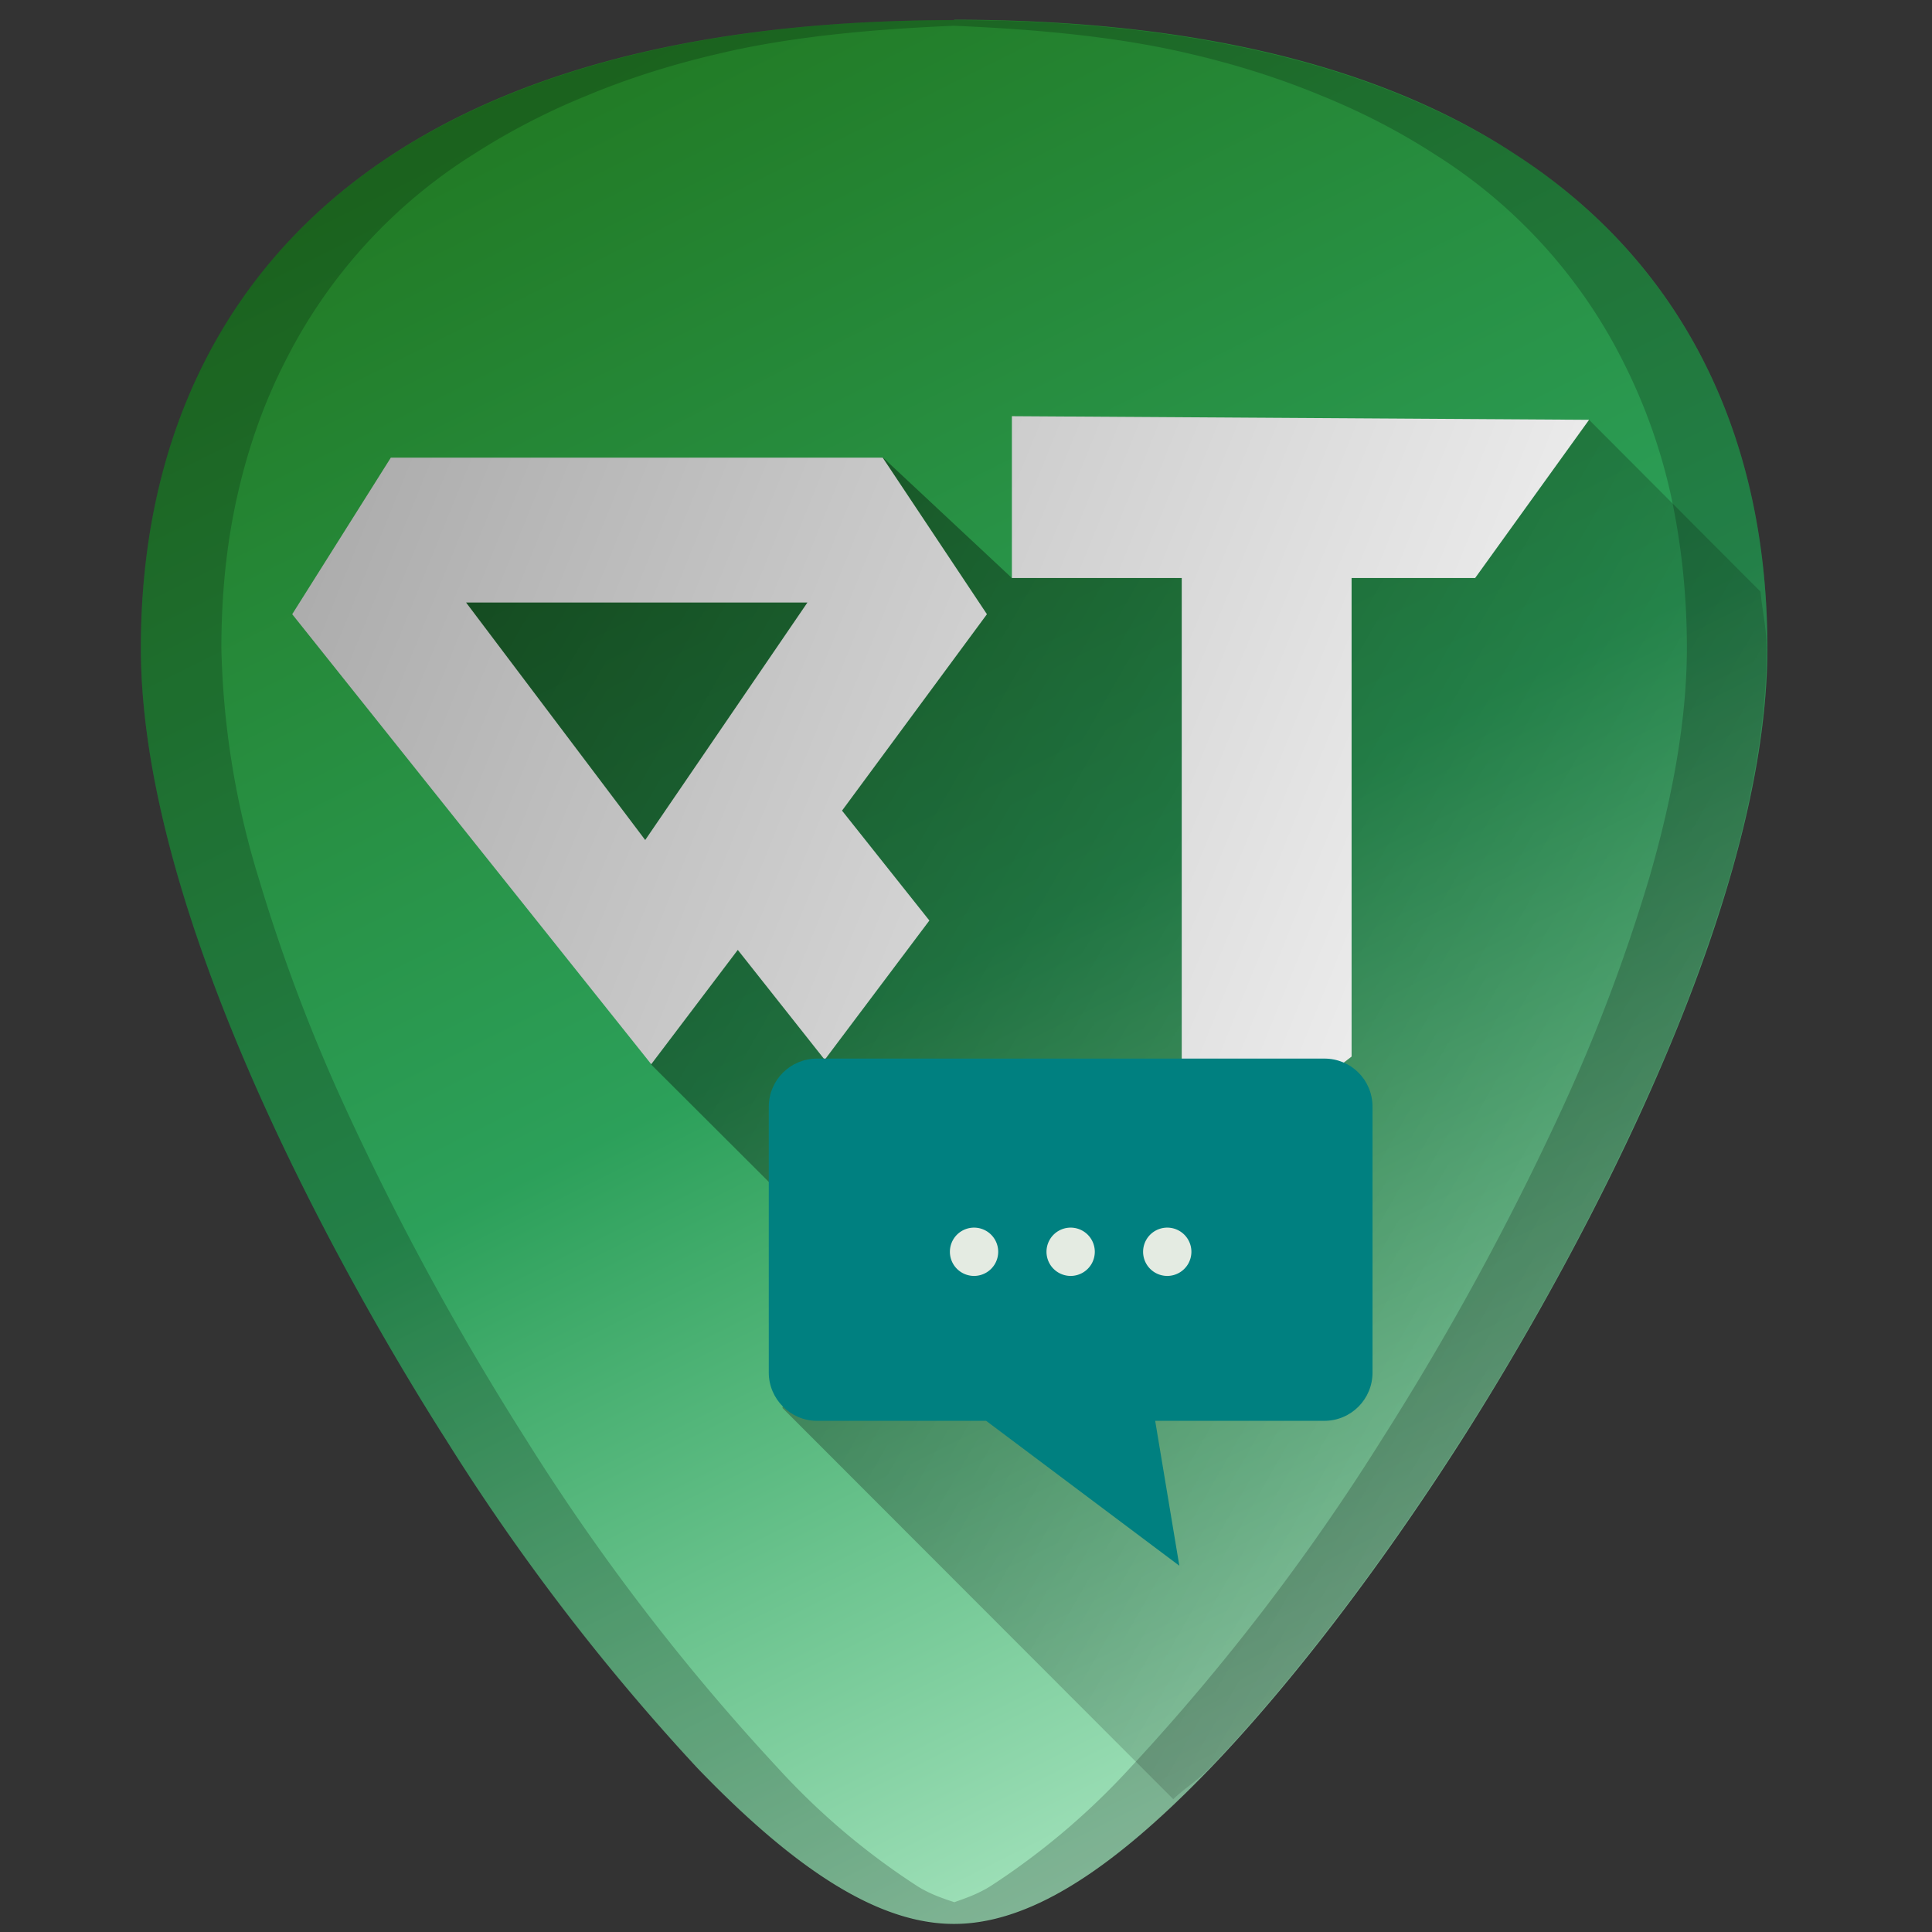 <svg xmlns="http://www.w3.org/2000/svg" xmlns:xlink="http://www.w3.org/1999/xlink" width="48" height="48"><rect width="100%" height="100%" fill="#333333" stroke="none"/><defs><linearGradient id="b"><stop offset="0"/><stop offset="1" stop-opacity="0"/></linearGradient><linearGradient id="a"><stop offset="0"/><stop offset="1" stop-opacity="0"/></linearGradient><linearGradient xlink:href="#b" id="f" gradientUnits="userSpaceOnUse" x1=".09" y1="2.9" x2="51.5" y2="32.37"/><linearGradient xlink:href="#c" id="g" x1="-8.65" y1=".4" x2="39.48" y2="19.92" gradientUnits="userSpaceOnUse"/><linearGradient id="c"><stop offset="0" stop-color="gray"/><stop offset="1" stop-color="#f2f2f2"/></linearGradient><linearGradient xlink:href="#d" id="e" x1="10.37" y1="1.91" x2="32.88" y2="46.92" gradientUnits="userSpaceOnUse"/><linearGradient id="d"><stop offset="0" stop-color="#217821"/><stop offset=".51" stop-color="#2ca05a"/><stop offset="1" stop-color="#afe9c6"/></linearGradient></defs><path d="M23.71.5C17.88.5 13.2 1.6 9.78 3.82 5.68 6.48 3.5 10.73 3.5 16.1c0 7.22 5.8 16.88 7.58 19.67a54.48 54.48 0 0 0 6.25 8.16c2.54 2.64 4.57 3.87 6.37 3.87 1.8 0 3.83-1.23 6.37-3.87 2-2.08 4.22-4.98 6.25-8.16 1.78-2.79 7.59-12.45 7.59-19.67 0-5.37-2.17-9.62-6.27-12.27C34.24 1.6 29.55.49 23.7.49z" fill="url(#e)"/><path d="M29.15 44.7c.31-.3.57-.43.9-.77 2-2.08 4.22-4.98 6.25-8.16.9-1.4 2.79-4.5 4.46-8.17a43.2 43.2 0 0 0 2.2-5.77c.57-1.97.93-3.93.93-5.73 0-.5-.11-.93-.15-1.4l-4.26-4.27-14.34 3.93-3.2-2.99-12.45 2 1.09 3.53 5.06 6.15.54 3.4 4.27 4.26-1.01 4.27z" opacity=".62" fill="url(#f)"/><path d="M23.7.5C17.87.5 13.19 1.62 9.77 3.83 5.67 6.49 3.5 10.73 3.5 16.1c0 7.23 5.8 16.89 7.58 19.68a54.48 54.48 0 0 0 6.25 8.15c2.54 2.65 4.57 3.88 6.37 3.88 1.8 0 3.83-1.23 6.37-3.88 2-2.07 4.22-4.97 6.25-8.15 1.78-2.8 7.59-12.45 7.59-19.68 0-5.37-2.17-9.61-6.27-12.27C34.23 1.62 29.54.5 23.69.5zm0 .14c2.12.09 4.12.28 5.88.7 1.16.27 2.25.62 3.26 1.04 1.01.41 1.95.9 2.8 1.45a12.92 12.92 0 0 1 4.67 5.12 14.1 14.1 0 0 1 1.2 3.34c.26 1.2.4 2.47.4 3.81 0 1.81-.37 3.77-.94 5.73a43.19 43.19 0 0 1-2.19 5.78 69.59 69.59 0 0 1-4.46 8.17 54.47 54.47 0 0 1-6.25 8.15 17.98 17.98 0 0 1-3.46 2.93c-.32.2-.62.3-.9.4-.3-.1-.6-.2-.92-.4a17.72 17.72 0 0 1-3.46-2.93 54.5 54.5 0 0 1-6.25-8.15 69.6 69.6 0 0 1-4.46-8.17 43.19 43.19 0 0 1-2.19-5.78 20.93 20.93 0 0 1-.93-5.73c0-1.34.13-2.61.4-3.8.27-1.2.67-2.32 1.2-3.35a12.92 12.92 0 0 1 4.67-5.12 17.1 17.1 0 0 1 2.8-1.45c1-.42 2.1-.77 3.26-1.04 1.75-.42 3.76-.61 5.86-.7z" opacity=".2"/><path style="line-height:1.25;-inkscape-font-specification:'iron maiden'" d="M25.14 10.34v4.02h4.22V29.5l4.22-3.25V14.36h3.07l2.83-3.93zM9.71 11.37l-2.45 3.89 8.92 11.18 2.15-2.84 2.16 2.73 2.6-3.46-2.17-2.73 3.6-4.88-2.59-3.89zm1.87 3.6h8.48l-4.03 5.9z" font-weight="400" font-size="40" font-family="iron maiden" letter-spacing="0" word-spacing="0" fill="url(#g)"/><path d="M20.3 26.3c-.66 0-1.2.53-1.2 1.2v6.6c0 .66.54 1.2 1.2 1.2h4.2l4.8 3.6-.6-3.6h4.2c.67 0 1.2-.54 1.2-1.2v-6.6c0-.67-.53-1.2-1.2-1.2z" color="#000" fill="teal"/><path d="M24.2 30.5a.6.6 0 1 0 0 1.2.6.6 0 0 0 0-1.2zm2.4 0a.6.6 0 1 0 0 1.2.6.6 0 0 0 0-1.2zm2.4 0a.6.6 0 1 0 0 1.2.6.6 0 0 0 0-1.2z" color="#000" fill="#e4ebe2"/></svg>